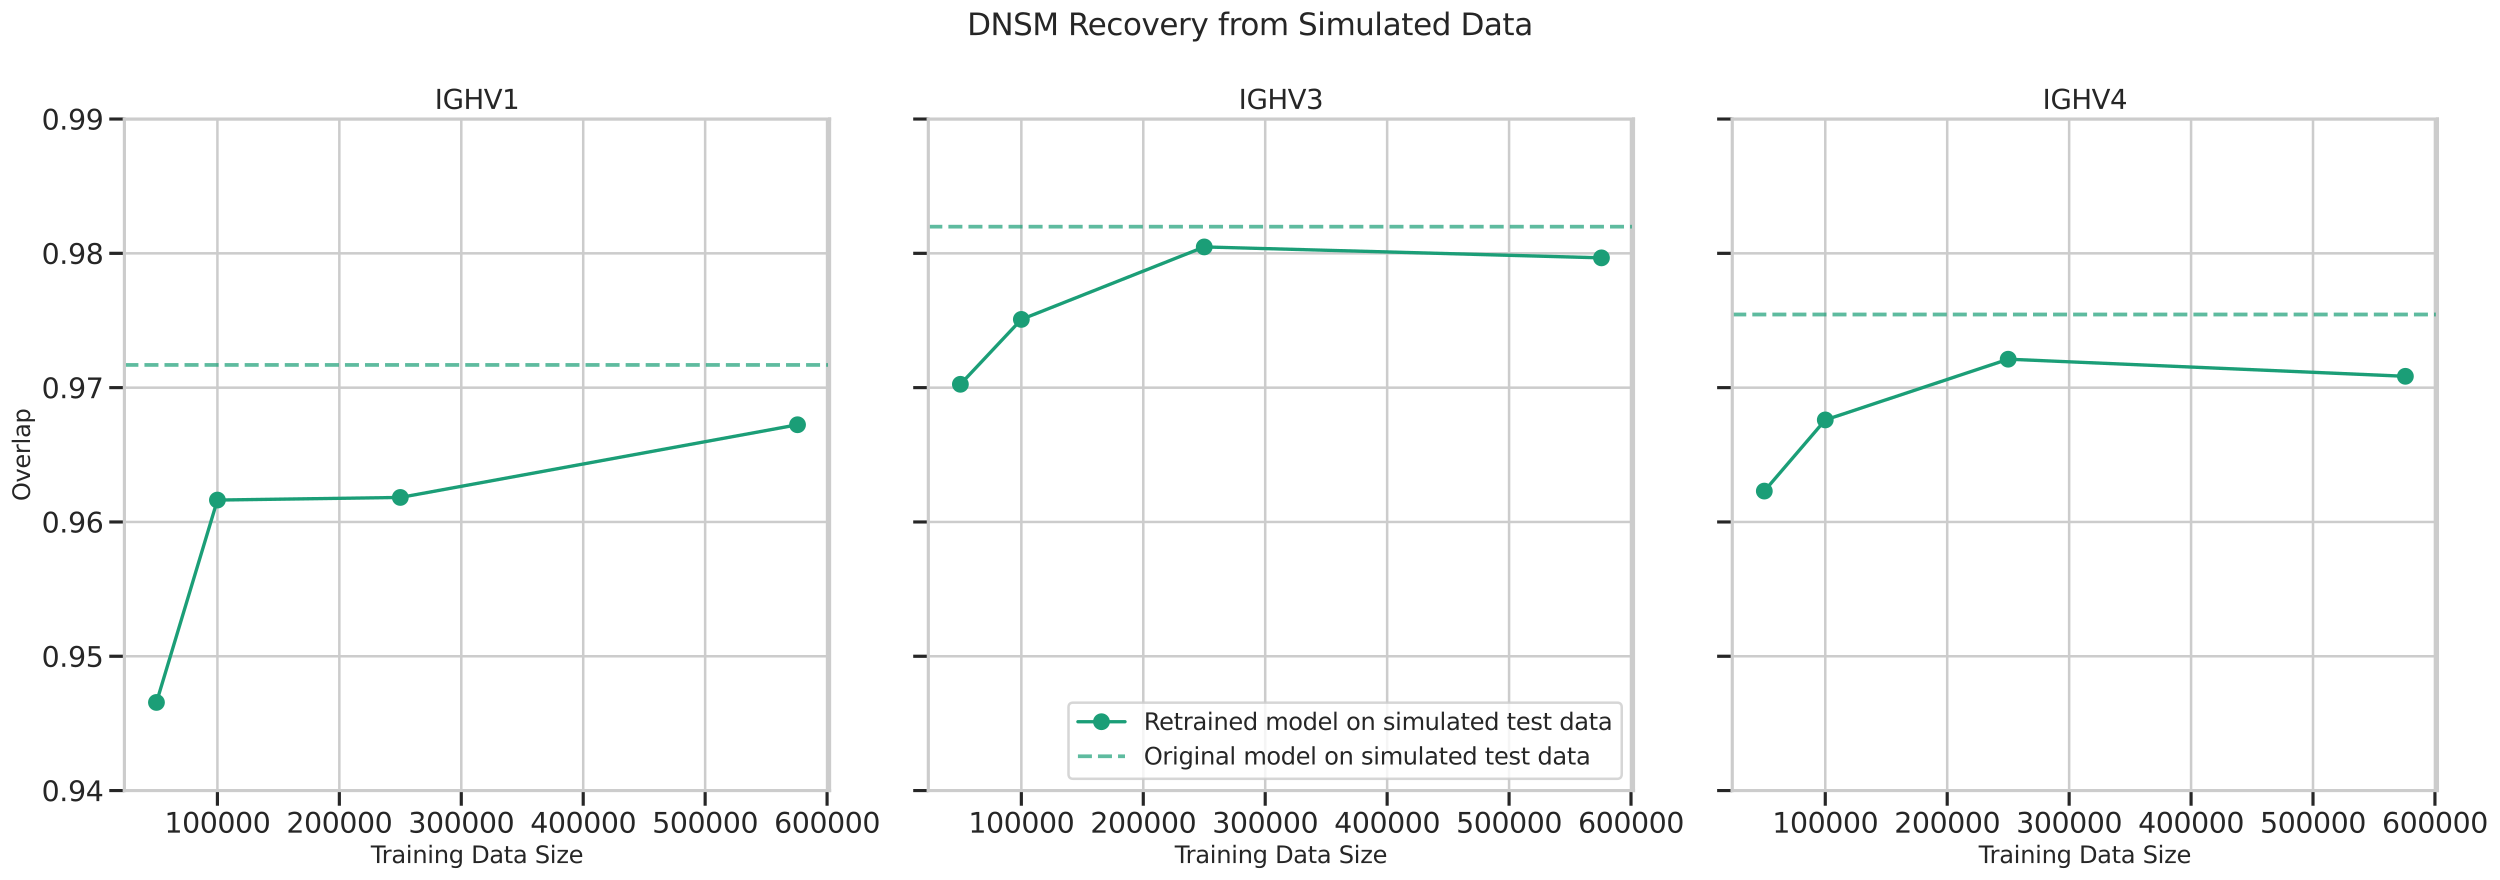 <?xml version="1.0" encoding="utf-8" standalone="no"?>
<!DOCTYPE svg PUBLIC "-//W3C//DTD SVG 1.1//EN"
  "http://www.w3.org/Graphics/SVG/1.1/DTD/svg11.dtd">
<svg xmlns:xlink="http://www.w3.org/1999/xlink" width="1486.944pt" height="523.438pt" viewBox="0 0 1486.944 523.438" xmlns="http://www.w3.org/2000/svg" version="1.1">
 <defs>
  <style type="text/css">*{stroke-linejoin: round; stroke-linecap: butt}</style>
 </defs>
 <g id="figure_1">
  <g id="patch_1">
   <path d="M -0 523.438 
L 1486.944 523.438 
L 1486.944 0 
L -0 0 
z
" style="fill: #ffffff"/>
  </g>
  <g id="axes_1">
   <g id="patch_2">
    <path d="M 73.988 470.22 
L 493.414 470.22 
L 493.414 70.8 
L 73.988 70.8 
z
" style="fill: #ffffff"/>
   </g>
   <g id="matplotlib.axis_1">
    <g id="xtick_1">
     <g id="line2d_1">
      <path d="M 129.314 470.22 
L 129.314 70.8 
" clip-path="url(#p7b1e4f58eb)" style="fill: none; stroke: #cccccc; stroke-width: 1.5; stroke-linecap: round"/>
     </g>
     <g id="line2d_2">
      <defs>
       <path id="m7361bc6a01" d="M 0 0 
L 0 9 
" style="stroke: #262626; stroke-width: 1.875"/>
      </defs>
      <g>
       <use xlink:href="#m7361bc6a01" x="129.314" y="470.22" style="fill: #262626; stroke: #262626; stroke-width: 1.875"/>
      </g>
     </g>
     <g id="text_1">
      <!-- 100000 -->
      <g style="fill: #262626" transform="translate(97.82 495.257) scale(0.165 -0.165)">
       <defs>
        <path id="DejaVuSans-31" d="M 794 531 
L 1825 531 
L 1825 4091 
L 703 3866 
L 703 4441 
L 1819 4666 
L 2450 4666 
L 2450 531 
L 3481 531 
L 3481 0 
L 794 0 
L 794 531 
z
" transform="scale(0.016)"/>
        <path id="DejaVuSans-30" d="M 2034 4250 
Q 1547 4250 1301 3770 
Q 1056 3291 1056 2328 
Q 1056 1369 1301 889 
Q 1547 409 2034 409 
Q 2525 409 2770 889 
Q 3016 1369 3016 2328 
Q 3016 3291 2770 3770 
Q 2525 4250 2034 4250 
z
M 2034 4750 
Q 2819 4750 3233 4129 
Q 3647 3509 3647 2328 
Q 3647 1150 3233 529 
Q 2819 -91 2034 -91 
Q 1250 -91 836 529 
Q 422 1150 422 2328 
Q 422 3509 836 4129 
Q 1250 4750 2034 4750 
z
" transform="scale(0.016)"/>
       </defs>
       <use xlink:href="#DejaVuSans-31"/>
       <use xlink:href="#DejaVuSans-30" x="63.623"/>
       <use xlink:href="#DejaVuSans-30" x="127.246"/>
       <use xlink:href="#DejaVuSans-30" x="190.869"/>
       <use xlink:href="#DejaVuSans-30" x="254.492"/>
       <use xlink:href="#DejaVuSans-30" x="318.115"/>
      </g>
     </g>
    </g>
    <g id="xtick_2">
     <g id="line2d_3">
      <path d="M 201.837 470.22 
L 201.837 70.8 
" clip-path="url(#p7b1e4f58eb)" style="fill: none; stroke: #cccccc; stroke-width: 1.5; stroke-linecap: round"/>
     </g>
     <g id="line2d_4">
      <g>
       <use xlink:href="#m7361bc6a01" x="201.837" y="470.22" style="fill: #262626; stroke: #262626; stroke-width: 1.875"/>
      </g>
     </g>
     <g id="text_2">
      <!-- 200000 -->
      <g style="fill: #262626" transform="translate(170.343 495.257) scale(0.165 -0.165)">
       <defs>
        <path id="DejaVuSans-32" d="M 1228 531 
L 3431 531 
L 3431 0 
L 469 0 
L 469 531 
Q 828 903 1448 1529 
Q 2069 2156 2228 2338 
Q 2531 2678 2651 2914 
Q 2772 3150 2772 3378 
Q 2772 3750 2511 3984 
Q 2250 4219 1831 4219 
Q 1534 4219 1204 4116 
Q 875 4013 500 3803 
L 500 4441 
Q 881 4594 1212 4672 
Q 1544 4750 1819 4750 
Q 2544 4750 2975 4387 
Q 3406 4025 3406 3419 
Q 3406 3131 3298 2873 
Q 3191 2616 2906 2266 
Q 2828 2175 2409 1742 
Q 1991 1309 1228 531 
z
" transform="scale(0.016)"/>
       </defs>
       <use xlink:href="#DejaVuSans-32"/>
       <use xlink:href="#DejaVuSans-30" x="63.623"/>
       <use xlink:href="#DejaVuSans-30" x="127.246"/>
       <use xlink:href="#DejaVuSans-30" x="190.869"/>
       <use xlink:href="#DejaVuSans-30" x="254.492"/>
       <use xlink:href="#DejaVuSans-30" x="318.115"/>
      </g>
     </g>
    </g>
    <g id="xtick_3">
     <g id="line2d_5">
      <path d="M 274.36 470.22 
L 274.36 70.8 
" clip-path="url(#p7b1e4f58eb)" style="fill: none; stroke: #cccccc; stroke-width: 1.5; stroke-linecap: round"/>
     </g>
     <g id="line2d_6">
      <g>
       <use xlink:href="#m7361bc6a01" x="274.36" y="470.22" style="fill: #262626; stroke: #262626; stroke-width: 1.875"/>
      </g>
     </g>
     <g id="text_3">
      <!-- 300000 -->
      <g style="fill: #262626" transform="translate(242.866 495.257) scale(0.165 -0.165)">
       <defs>
        <path id="DejaVuSans-33" d="M 2597 2516 
Q 3050 2419 3304 2112 
Q 3559 1806 3559 1356 
Q 3559 666 3084 287 
Q 2609 -91 1734 -91 
Q 1441 -91 1130 -33 
Q 819 25 488 141 
L 488 750 
Q 750 597 1062 519 
Q 1375 441 1716 441 
Q 2309 441 2620 675 
Q 2931 909 2931 1356 
Q 2931 1769 2642 2001 
Q 2353 2234 1838 2234 
L 1294 2234 
L 1294 2753 
L 1863 2753 
Q 2328 2753 2575 2939 
Q 2822 3125 2822 3475 
Q 2822 3834 2567 4026 
Q 2313 4219 1838 4219 
Q 1578 4219 1281 4162 
Q 984 4106 628 3988 
L 628 4550 
Q 988 4650 1302 4700 
Q 1616 4750 1894 4750 
Q 2613 4750 3031 4423 
Q 3450 4097 3450 3541 
Q 3450 3153 3228 2886 
Q 3006 2619 2597 2516 
z
" transform="scale(0.016)"/>
       </defs>
       <use xlink:href="#DejaVuSans-33"/>
       <use xlink:href="#DejaVuSans-30" x="63.623"/>
       <use xlink:href="#DejaVuSans-30" x="127.246"/>
       <use xlink:href="#DejaVuSans-30" x="190.869"/>
       <use xlink:href="#DejaVuSans-30" x="254.492"/>
       <use xlink:href="#DejaVuSans-30" x="318.115"/>
      </g>
     </g>
    </g>
    <g id="xtick_4">
     <g id="line2d_7">
      <path d="M 346.883 470.22 
L 346.883 70.8 
" clip-path="url(#p7b1e4f58eb)" style="fill: none; stroke: #cccccc; stroke-width: 1.5; stroke-linecap: round"/>
     </g>
     <g id="line2d_8">
      <g>
       <use xlink:href="#m7361bc6a01" x="346.883" y="470.22" style="fill: #262626; stroke: #262626; stroke-width: 1.875"/>
      </g>
     </g>
     <g id="text_4">
      <!-- 400000 -->
      <g style="fill: #262626" transform="translate(315.389 495.257) scale(0.165 -0.165)">
       <defs>
        <path id="DejaVuSans-34" d="M 2419 4116 
L 825 1625 
L 2419 1625 
L 2419 4116 
z
M 2253 4666 
L 3047 4666 
L 3047 1625 
L 3713 1625 
L 3713 1100 
L 3047 1100 
L 3047 0 
L 2419 0 
L 2419 1100 
L 313 1100 
L 313 1709 
L 2253 4666 
z
" transform="scale(0.016)"/>
       </defs>
       <use xlink:href="#DejaVuSans-34"/>
       <use xlink:href="#DejaVuSans-30" x="63.623"/>
       <use xlink:href="#DejaVuSans-30" x="127.246"/>
       <use xlink:href="#DejaVuSans-30" x="190.869"/>
       <use xlink:href="#DejaVuSans-30" x="254.492"/>
       <use xlink:href="#DejaVuSans-30" x="318.115"/>
      </g>
     </g>
    </g>
    <g id="xtick_5">
     <g id="line2d_9">
      <path d="M 419.406 470.22 
L 419.406 70.8 
" clip-path="url(#p7b1e4f58eb)" style="fill: none; stroke: #cccccc; stroke-width: 1.5; stroke-linecap: round"/>
     </g>
     <g id="line2d_10">
      <g>
       <use xlink:href="#m7361bc6a01" x="419.406" y="470.22" style="fill: #262626; stroke: #262626; stroke-width: 1.875"/>
      </g>
     </g>
     <g id="text_5">
      <!-- 500000 -->
      <g style="fill: #262626" transform="translate(387.912 495.257) scale(0.165 -0.165)">
       <defs>
        <path id="DejaVuSans-35" d="M 691 4666 
L 3169 4666 
L 3169 4134 
L 1269 4134 
L 1269 2991 
Q 1406 3038 1543 3061 
Q 1681 3084 1819 3084 
Q 2600 3084 3056 2656 
Q 3513 2228 3513 1497 
Q 3513 744 3044 326 
Q 2575 -91 1722 -91 
Q 1428 -91 1123 -41 
Q 819 9 494 109 
L 494 744 
Q 775 591 1075 516 
Q 1375 441 1709 441 
Q 2250 441 2565 725 
Q 2881 1009 2881 1497 
Q 2881 1984 2565 2268 
Q 2250 2553 1709 2553 
Q 1456 2553 1204 2497 
Q 953 2441 691 2322 
L 691 4666 
z
" transform="scale(0.016)"/>
       </defs>
       <use xlink:href="#DejaVuSans-35"/>
       <use xlink:href="#DejaVuSans-30" x="63.623"/>
       <use xlink:href="#DejaVuSans-30" x="127.246"/>
       <use xlink:href="#DejaVuSans-30" x="190.869"/>
       <use xlink:href="#DejaVuSans-30" x="254.492"/>
       <use xlink:href="#DejaVuSans-30" x="318.115"/>
      </g>
     </g>
    </g>
    <g id="xtick_6">
     <g id="line2d_11">
      <path d="M 491.929 470.22 
L 491.929 70.8 
" clip-path="url(#p7b1e4f58eb)" style="fill: none; stroke: #cccccc; stroke-width: 1.5; stroke-linecap: round"/>
     </g>
     <g id="line2d_12">
      <g>
       <use xlink:href="#m7361bc6a01" x="491.929" y="470.22" style="fill: #262626; stroke: #262626; stroke-width: 1.875"/>
      </g>
     </g>
     <g id="text_6">
      <!-- 600000 -->
      <g style="fill: #262626" transform="translate(460.435 495.257) scale(0.165 -0.165)">
       <defs>
        <path id="DejaVuSans-36" d="M 2113 2584 
Q 1688 2584 1439 2293 
Q 1191 2003 1191 1497 
Q 1191 994 1439 701 
Q 1688 409 2113 409 
Q 2538 409 2786 701 
Q 3034 994 3034 1497 
Q 3034 2003 2786 2293 
Q 2538 2584 2113 2584 
z
M 3366 4563 
L 3366 3988 
Q 3128 4100 2886 4159 
Q 2644 4219 2406 4219 
Q 1781 4219 1451 3797 
Q 1122 3375 1075 2522 
Q 1259 2794 1537 2939 
Q 1816 3084 2150 3084 
Q 2853 3084 3261 2657 
Q 3669 2231 3669 1497 
Q 3669 778 3244 343 
Q 2819 -91 2113 -91 
Q 1303 -91 875 529 
Q 447 1150 447 2328 
Q 447 3434 972 4092 
Q 1497 4750 2381 4750 
Q 2619 4750 2861 4703 
Q 3103 4656 3366 4563 
z
" transform="scale(0.016)"/>
       </defs>
       <use xlink:href="#DejaVuSans-36"/>
       <use xlink:href="#DejaVuSans-30" x="63.623"/>
       <use xlink:href="#DejaVuSans-30" x="127.246"/>
       <use xlink:href="#DejaVuSans-30" x="190.869"/>
       <use xlink:href="#DejaVuSans-30" x="254.492"/>
       <use xlink:href="#DejaVuSans-30" x="318.115"/>
      </g>
     </g>
    </g>
    <g id="text_7">
     <!-- Training Data Size -->
     <g style="fill: #262626" transform="translate(220.552 513.327) scale(0.14 -0.14)">
      <defs>
       <path id="DejaVuSans-54" d="M -19 4666 
L 3928 4666 
L 3928 4134 
L 2272 4134 
L 2272 0 
L 1638 0 
L 1638 4134 
L -19 4134 
L -19 4666 
z
" transform="scale(0.016)"/>
       <path id="DejaVuSans-72" d="M 2631 2963 
Q 2534 3019 2420 3045 
Q 2306 3072 2169 3072 
Q 1681 3072 1420 2755 
Q 1159 2438 1159 1844 
L 1159 0 
L 581 0 
L 581 3500 
L 1159 3500 
L 1159 2956 
Q 1341 3275 1631 3429 
Q 1922 3584 2338 3584 
Q 2397 3584 2469 3576 
Q 2541 3569 2628 3553 
L 2631 2963 
z
" transform="scale(0.016)"/>
       <path id="DejaVuSans-61" d="M 2194 1759 
Q 1497 1759 1228 1600 
Q 959 1441 959 1056 
Q 959 750 1161 570 
Q 1363 391 1709 391 
Q 2188 391 2477 730 
Q 2766 1069 2766 1631 
L 2766 1759 
L 2194 1759 
z
M 3341 1997 
L 3341 0 
L 2766 0 
L 2766 531 
Q 2569 213 2275 61 
Q 1981 -91 1556 -91 
Q 1019 -91 701 211 
Q 384 513 384 1019 
Q 384 1609 779 1909 
Q 1175 2209 1959 2209 
L 2766 2209 
L 2766 2266 
Q 2766 2663 2505 2880 
Q 2244 3097 1772 3097 
Q 1472 3097 1187 3025 
Q 903 2953 641 2809 
L 641 3341 
Q 956 3463 1253 3523 
Q 1550 3584 1831 3584 
Q 2591 3584 2966 3190 
Q 3341 2797 3341 1997 
z
" transform="scale(0.016)"/>
       <path id="DejaVuSans-69" d="M 603 3500 
L 1178 3500 
L 1178 0 
L 603 0 
L 603 3500 
z
M 603 4863 
L 1178 4863 
L 1178 4134 
L 603 4134 
L 603 4863 
z
" transform="scale(0.016)"/>
       <path id="DejaVuSans-6e" d="M 3513 2113 
L 3513 0 
L 2938 0 
L 2938 2094 
Q 2938 2591 2744 2837 
Q 2550 3084 2163 3084 
Q 1697 3084 1428 2787 
Q 1159 2491 1159 1978 
L 1159 0 
L 581 0 
L 581 3500 
L 1159 3500 
L 1159 2956 
Q 1366 3272 1645 3428 
Q 1925 3584 2291 3584 
Q 2894 3584 3203 3211 
Q 3513 2838 3513 2113 
z
" transform="scale(0.016)"/>
       <path id="DejaVuSans-67" d="M 2906 1791 
Q 2906 2416 2648 2759 
Q 2391 3103 1925 3103 
Q 1463 3103 1205 2759 
Q 947 2416 947 1791 
Q 947 1169 1205 825 
Q 1463 481 1925 481 
Q 2391 481 2648 825 
Q 2906 1169 2906 1791 
z
M 3481 434 
Q 3481 -459 3084 -895 
Q 2688 -1331 1869 -1331 
Q 1566 -1331 1297 -1286 
Q 1028 -1241 775 -1147 
L 775 -588 
Q 1028 -725 1275 -790 
Q 1522 -856 1778 -856 
Q 2344 -856 2625 -561 
Q 2906 -266 2906 331 
L 2906 616 
Q 2728 306 2450 153 
Q 2172 0 1784 0 
Q 1141 0 747 490 
Q 353 981 353 1791 
Q 353 2603 747 3093 
Q 1141 3584 1784 3584 
Q 2172 3584 2450 3431 
Q 2728 3278 2906 2969 
L 2906 3500 
L 3481 3500 
L 3481 434 
z
" transform="scale(0.016)"/>
       <path id="DejaVuSans-20" transform="scale(0.016)"/>
       <path id="DejaVuSans-44" d="M 1259 4147 
L 1259 519 
L 2022 519 
Q 2988 519 3436 956 
Q 3884 1394 3884 2338 
Q 3884 3275 3436 3711 
Q 2988 4147 2022 4147 
L 1259 4147 
z
M 628 4666 
L 1925 4666 
Q 3281 4666 3915 4102 
Q 4550 3538 4550 2338 
Q 4550 1131 3912 565 
Q 3275 0 1925 0 
L 628 0 
L 628 4666 
z
" transform="scale(0.016)"/>
       <path id="DejaVuSans-74" d="M 1172 4494 
L 1172 3500 
L 2356 3500 
L 2356 3053 
L 1172 3053 
L 1172 1153 
Q 1172 725 1289 603 
Q 1406 481 1766 481 
L 2356 481 
L 2356 0 
L 1766 0 
Q 1100 0 847 248 
Q 594 497 594 1153 
L 594 3053 
L 172 3053 
L 172 3500 
L 594 3500 
L 594 4494 
L 1172 4494 
z
" transform="scale(0.016)"/>
       <path id="DejaVuSans-53" d="M 3425 4513 
L 3425 3897 
Q 3066 4069 2747 4153 
Q 2428 4238 2131 4238 
Q 1616 4238 1336 4038 
Q 1056 3838 1056 3469 
Q 1056 3159 1242 3001 
Q 1428 2844 1947 2747 
L 2328 2669 
Q 3034 2534 3370 2195 
Q 3706 1856 3706 1288 
Q 3706 609 3251 259 
Q 2797 -91 1919 -91 
Q 1588 -91 1214 -16 
Q 841 59 441 206 
L 441 856 
Q 825 641 1194 531 
Q 1563 422 1919 422 
Q 2459 422 2753 634 
Q 3047 847 3047 1241 
Q 3047 1584 2836 1778 
Q 2625 1972 2144 2069 
L 1759 2144 
Q 1053 2284 737 2584 
Q 422 2884 422 3419 
Q 422 4038 858 4394 
Q 1294 4750 2059 4750 
Q 2388 4750 2728 4690 
Q 3069 4631 3425 4513 
z
" transform="scale(0.016)"/>
       <path id="DejaVuSans-7a" d="M 353 3500 
L 3084 3500 
L 3084 2975 
L 922 459 
L 3084 459 
L 3084 0 
L 275 0 
L 275 525 
L 2438 3041 
L 353 3041 
L 353 3500 
z
" transform="scale(0.016)"/>
       <path id="DejaVuSans-65" d="M 3597 1894 
L 3597 1613 
L 953 1613 
Q 991 1019 1311 708 
Q 1631 397 2203 397 
Q 2534 397 2845 478 
Q 3156 559 3463 722 
L 3463 178 
Q 3153 47 2828 -22 
Q 2503 -91 2169 -91 
Q 1331 -91 842 396 
Q 353 884 353 1716 
Q 353 2575 817 3079 
Q 1281 3584 2069 3584 
Q 2775 3584 3186 3129 
Q 3597 2675 3597 1894 
z
M 3022 2063 
Q 3016 2534 2758 2815 
Q 2500 3097 2075 3097 
Q 1594 3097 1305 2825 
Q 1016 2553 972 2059 
L 3022 2063 
z
" transform="scale(0.016)"/>
      </defs>
      <use xlink:href="#DejaVuSans-54"/>
      <use xlink:href="#DejaVuSans-72" x="46.334"/>
      <use xlink:href="#DejaVuSans-61" x="87.447"/>
      <use xlink:href="#DejaVuSans-69" x="148.727"/>
      <use xlink:href="#DejaVuSans-6e" x="176.51"/>
      <use xlink:href="#DejaVuSans-69" x="239.889"/>
      <use xlink:href="#DejaVuSans-6e" x="267.672"/>
      <use xlink:href="#DejaVuSans-67" x="331.051"/>
      <use xlink:href="#DejaVuSans-20" x="394.527"/>
      <use xlink:href="#DejaVuSans-44" x="426.314"/>
      <use xlink:href="#DejaVuSans-61" x="503.316"/>
      <use xlink:href="#DejaVuSans-74" x="564.596"/>
      <use xlink:href="#DejaVuSans-61" x="603.805"/>
      <use xlink:href="#DejaVuSans-20" x="665.084"/>
      <use xlink:href="#DejaVuSans-53" x="696.871"/>
      <use xlink:href="#DejaVuSans-69" x="760.348"/>
      <use xlink:href="#DejaVuSans-7a" x="788.131"/>
      <use xlink:href="#DejaVuSans-65" x="840.621"/>
     </g>
    </g>
   </g>
   <g id="matplotlib.axis_2">
    <g id="ytick_1">
     <g id="line2d_13">
      <path d="M 73.988 470.22 
L 493.414 470.22 
" clip-path="url(#p7b1e4f58eb)" style="fill: none; stroke: #cccccc; stroke-width: 1.5; stroke-linecap: round"/>
     </g>
     <g id="line2d_14">
      <defs>
       <path id="m1656b06f77" d="M 0 0 
L -9 0 
" style="stroke: #262626; stroke-width: 1.875"/>
      </defs>
      <g>
       <use xlink:href="#m1656b06f77" x="73.988" y="470.22" style="fill: #262626; stroke: #262626; stroke-width: 1.875"/>
      </g>
     </g>
     <g id="text_8">
      <!-- 0.94 -->
      <g style="fill: #262626" transform="translate(24.749 476.489) scale(0.165 -0.165)">
       <defs>
        <path id="DejaVuSans-2e" d="M 684 794 
L 1344 794 
L 1344 0 
L 684 0 
L 684 794 
z
" transform="scale(0.016)"/>
        <path id="DejaVuSans-39" d="M 703 97 
L 703 672 
Q 941 559 1184 500 
Q 1428 441 1663 441 
Q 2288 441 2617 861 
Q 2947 1281 2994 2138 
Q 2813 1869 2534 1725 
Q 2256 1581 1919 1581 
Q 1219 1581 811 2004 
Q 403 2428 403 3163 
Q 403 3881 828 4315 
Q 1253 4750 1959 4750 
Q 2769 4750 3195 4129 
Q 3622 3509 3622 2328 
Q 3622 1225 3098 567 
Q 2575 -91 1691 -91 
Q 1453 -91 1209 -44 
Q 966 3 703 97 
z
M 1959 2075 
Q 2384 2075 2632 2365 
Q 2881 2656 2881 3163 
Q 2881 3666 2632 3958 
Q 2384 4250 1959 4250 
Q 1534 4250 1286 3958 
Q 1038 3666 1038 3163 
Q 1038 2656 1286 2365 
Q 1534 2075 1959 2075 
z
" transform="scale(0.016)"/>
       </defs>
       <use xlink:href="#DejaVuSans-30"/>
       <use xlink:href="#DejaVuSans-2e" x="63.623"/>
       <use xlink:href="#DejaVuSans-39" x="95.41"/>
       <use xlink:href="#DejaVuSans-34" x="159.033"/>
      </g>
     </g>
    </g>
    <g id="ytick_2">
     <g id="line2d_15">
      <path d="M 73.988 390.336 
L 493.414 390.336 
" clip-path="url(#p7b1e4f58eb)" style="fill: none; stroke: #cccccc; stroke-width: 1.5; stroke-linecap: round"/>
     </g>
     <g id="line2d_16">
      <g>
       <use xlink:href="#m1656b06f77" x="73.988" y="390.336" style="fill: #262626; stroke: #262626; stroke-width: 1.875"/>
      </g>
     </g>
     <g id="text_9">
      <!-- 0.95 -->
      <g style="fill: #262626" transform="translate(24.749 396.605) scale(0.165 -0.165)">
       <use xlink:href="#DejaVuSans-30"/>
       <use xlink:href="#DejaVuSans-2e" x="63.623"/>
       <use xlink:href="#DejaVuSans-39" x="95.41"/>
       <use xlink:href="#DejaVuSans-35" x="159.033"/>
      </g>
     </g>
    </g>
    <g id="ytick_3">
     <g id="line2d_17">
      <path d="M 73.988 310.452 
L 493.414 310.452 
" clip-path="url(#p7b1e4f58eb)" style="fill: none; stroke: #cccccc; stroke-width: 1.5; stroke-linecap: round"/>
     </g>
     <g id="line2d_18">
      <g>
       <use xlink:href="#m1656b06f77" x="73.988" y="310.452" style="fill: #262626; stroke: #262626; stroke-width: 1.875"/>
      </g>
     </g>
     <g id="text_10">
      <!-- 0.96 -->
      <g style="fill: #262626" transform="translate(24.749 316.721) scale(0.165 -0.165)">
       <use xlink:href="#DejaVuSans-30"/>
       <use xlink:href="#DejaVuSans-2e" x="63.623"/>
       <use xlink:href="#DejaVuSans-39" x="95.41"/>
       <use xlink:href="#DejaVuSans-36" x="159.033"/>
      </g>
     </g>
    </g>
    <g id="ytick_4">
     <g id="line2d_19">
      <path d="M 73.988 230.568 
L 493.414 230.568 
" clip-path="url(#p7b1e4f58eb)" style="fill: none; stroke: #cccccc; stroke-width: 1.5; stroke-linecap: round"/>
     </g>
     <g id="line2d_20">
      <g>
       <use xlink:href="#m1656b06f77" x="73.988" y="230.568" style="fill: #262626; stroke: #262626; stroke-width: 1.875"/>
      </g>
     </g>
     <g id="text_11">
      <!-- 0.97 -->
      <g style="fill: #262626" transform="translate(24.749 236.837) scale(0.165 -0.165)">
       <defs>
        <path id="DejaVuSans-37" d="M 525 4666 
L 3525 4666 
L 3525 4397 
L 1831 0 
L 1172 0 
L 2766 4134 
L 525 4134 
L 525 4666 
z
" transform="scale(0.016)"/>
       </defs>
       <use xlink:href="#DejaVuSans-30"/>
       <use xlink:href="#DejaVuSans-2e" x="63.623"/>
       <use xlink:href="#DejaVuSans-39" x="95.41"/>
       <use xlink:href="#DejaVuSans-37" x="159.033"/>
      </g>
     </g>
    </g>
    <g id="ytick_5">
     <g id="line2d_21">
      <path d="M 73.988 150.684 
L 493.414 150.684 
" clip-path="url(#p7b1e4f58eb)" style="fill: none; stroke: #cccccc; stroke-width: 1.5; stroke-linecap: round"/>
     </g>
     <g id="line2d_22">
      <g>
       <use xlink:href="#m1656b06f77" x="73.988" y="150.684" style="fill: #262626; stroke: #262626; stroke-width: 1.875"/>
      </g>
     </g>
     <g id="text_12">
      <!-- 0.98 -->
      <g style="fill: #262626" transform="translate(24.749 156.953) scale(0.165 -0.165)">
       <defs>
        <path id="DejaVuSans-38" d="M 2034 2216 
Q 1584 2216 1326 1975 
Q 1069 1734 1069 1313 
Q 1069 891 1326 650 
Q 1584 409 2034 409 
Q 2484 409 2743 651 
Q 3003 894 3003 1313 
Q 3003 1734 2745 1975 
Q 2488 2216 2034 2216 
z
M 1403 2484 
Q 997 2584 770 2862 
Q 544 3141 544 3541 
Q 544 4100 942 4425 
Q 1341 4750 2034 4750 
Q 2731 4750 3128 4425 
Q 3525 4100 3525 3541 
Q 3525 3141 3298 2862 
Q 3072 2584 2669 2484 
Q 3125 2378 3379 2068 
Q 3634 1759 3634 1313 
Q 3634 634 3220 271 
Q 2806 -91 2034 -91 
Q 1263 -91 848 271 
Q 434 634 434 1313 
Q 434 1759 690 2068 
Q 947 2378 1403 2484 
z
M 1172 3481 
Q 1172 3119 1398 2916 
Q 1625 2713 2034 2713 
Q 2441 2713 2670 2916 
Q 2900 3119 2900 3481 
Q 2900 3844 2670 4047 
Q 2441 4250 2034 4250 
Q 1625 4250 1398 4047 
Q 1172 3844 1172 3481 
z
" transform="scale(0.016)"/>
       </defs>
       <use xlink:href="#DejaVuSans-30"/>
       <use xlink:href="#DejaVuSans-2e" x="63.623"/>
       <use xlink:href="#DejaVuSans-39" x="95.41"/>
       <use xlink:href="#DejaVuSans-38" x="159.033"/>
      </g>
     </g>
    </g>
    <g id="ytick_6">
     <g id="line2d_23">
      <path d="M 73.988 70.8 
L 493.414 70.8 
" clip-path="url(#p7b1e4f58eb)" style="fill: none; stroke: #cccccc; stroke-width: 1.5; stroke-linecap: round"/>
     </g>
     <g id="line2d_24">
      <g>
       <use xlink:href="#m1656b06f77" x="73.988" y="70.8" style="fill: #262626; stroke: #262626; stroke-width: 1.875"/>
      </g>
     </g>
     <g id="text_13">
      <!-- 0.99 -->
      <g style="fill: #262626" transform="translate(24.749 77.069) scale(0.165 -0.165)">
       <use xlink:href="#DejaVuSans-30"/>
       <use xlink:href="#DejaVuSans-2e" x="63.623"/>
       <use xlink:href="#DejaVuSans-39" x="95.41"/>
       <use xlink:href="#DejaVuSans-39" x="159.033"/>
      </g>
     </g>
    </g>
    <g id="text_14">
     <!-- Overlap -->
     <g style="fill: #262626" transform="translate(17.838 298.027) rotate(-90) scale(0.14 -0.14)">
      <defs>
       <path id="DejaVuSans-4f" d="M 2522 4238 
Q 1834 4238 1429 3725 
Q 1025 3213 1025 2328 
Q 1025 1447 1429 934 
Q 1834 422 2522 422 
Q 3209 422 3611 934 
Q 4013 1447 4013 2328 
Q 4013 3213 3611 3725 
Q 3209 4238 2522 4238 
z
M 2522 4750 
Q 3503 4750 4090 4092 
Q 4678 3434 4678 2328 
Q 4678 1225 4090 567 
Q 3503 -91 2522 -91 
Q 1538 -91 948 565 
Q 359 1222 359 2328 
Q 359 3434 948 4092 
Q 1538 4750 2522 4750 
z
" transform="scale(0.016)"/>
       <path id="DejaVuSans-76" d="M 191 3500 
L 800 3500 
L 1894 563 
L 2988 3500 
L 3597 3500 
L 2284 0 
L 1503 0 
L 191 3500 
z
" transform="scale(0.016)"/>
       <path id="DejaVuSans-6c" d="M 603 4863 
L 1178 4863 
L 1178 0 
L 603 0 
L 603 4863 
z
" transform="scale(0.016)"/>
       <path id="DejaVuSans-70" d="M 1159 525 
L 1159 -1331 
L 581 -1331 
L 581 3500 
L 1159 3500 
L 1159 2969 
Q 1341 3281 1617 3432 
Q 1894 3584 2278 3584 
Q 2916 3584 3314 3078 
Q 3713 2572 3713 1747 
Q 3713 922 3314 415 
Q 2916 -91 2278 -91 
Q 1894 -91 1617 61 
Q 1341 213 1159 525 
z
M 3116 1747 
Q 3116 2381 2855 2742 
Q 2594 3103 2138 3103 
Q 1681 3103 1420 2742 
Q 1159 2381 1159 1747 
Q 1159 1113 1420 752 
Q 1681 391 2138 391 
Q 2594 391 2855 752 
Q 3116 1113 3116 1747 
z
" transform="scale(0.016)"/>
      </defs>
      <use xlink:href="#DejaVuSans-4f"/>
      <use xlink:href="#DejaVuSans-76" x="78.711"/>
      <use xlink:href="#DejaVuSans-65" x="137.891"/>
      <use xlink:href="#DejaVuSans-72" x="199.414"/>
      <use xlink:href="#DejaVuSans-6c" x="240.527"/>
      <use xlink:href="#DejaVuSans-61" x="268.311"/>
      <use xlink:href="#DejaVuSans-70" x="329.59"/>
     </g>
    </g>
   </g>
   <g id="line2d_25">
    <path d="M 93.053 417.791 
L 129.314 297.425 
L 238.099 295.869 
L 474.35 252.629 
" clip-path="url(#p7b1e4f58eb)" style="fill: none; stroke: #1b9e77; stroke-width: 2; stroke-linecap: round"/>
    <defs>
     <path id="m16147dd495" d="M 0 4.5 
C 1.193 4.5 2.338 4.026 3.182 3.182 
C 4.026 2.338 4.5 1.193 4.5 0 
C 4.5 -1.193 4.026 -2.338 3.182 -3.182 
C 2.338 -4.026 1.193 -4.5 0 -4.5 
C -1.193 -4.5 -2.338 -4.026 -3.182 -3.182 
C -4.026 -2.338 -4.5 -1.193 -4.5 0 
C -4.5 1.193 -4.026 2.338 -3.182 3.182 
C -2.338 4.026 -1.193 4.5 0 4.5 
z
" style="stroke: #1b9e77"/>
    </defs>
    <g clip-path="url(#p7b1e4f58eb)">
     <use xlink:href="#m16147dd495" x="93.053" y="417.791" style="fill: #1b9e77; stroke: #1b9e77"/>
     <use xlink:href="#m16147dd495" x="129.314" y="297.425" style="fill: #1b9e77; stroke: #1b9e77"/>
     <use xlink:href="#m16147dd495" x="238.099" y="295.869" style="fill: #1b9e77; stroke: #1b9e77"/>
     <use xlink:href="#m16147dd495" x="474.35" y="252.629" style="fill: #1b9e77; stroke: #1b9e77"/>
    </g>
   </g>
   <g id="line2d_26">
    <path d="M 73.988 217.049 
L 493.414 217.049 
" clip-path="url(#p7b1e4f58eb)" style="fill: none; stroke-dasharray: 8.325,3.6; stroke-dashoffset: 0; stroke: #1b9e77; stroke-opacity: 0.7; stroke-width: 2.25"/>
   </g>
   <g id="patch_3">
    <path d="M 73.988 470.22 
L 73.988 70.8 
" style="fill: none; stroke: #cccccc; stroke-width: 1.875; stroke-linejoin: miter; stroke-linecap: square"/>
   </g>
   <g id="patch_4">
    <path d="M 493.414 470.22 
L 493.414 70.8 
" style="fill: none; stroke: #cccccc; stroke-width: 1.875; stroke-linejoin: miter; stroke-linecap: square"/>
   </g>
   <g id="patch_5">
    <path d="M 73.988 470.22 
L 493.414 470.22 
" style="fill: none; stroke: #cccccc; stroke-width: 1.875; stroke-linejoin: miter; stroke-linecap: square"/>
   </g>
   <g id="patch_6">
    <path d="M 73.988 70.8 
L 493.414 70.8 
" style="fill: none; stroke: #cccccc; stroke-width: 1.875; stroke-linejoin: miter; stroke-linecap: square"/>
   </g>
   <g id="text_15">
    <!-- IGHV1 -->
    <g style="fill: #262626" transform="translate(258.564 64.8) scale(0.16 -0.16)">
     <defs>
      <path id="DejaVuSans-49" d="M 628 4666 
L 1259 4666 
L 1259 0 
L 628 0 
L 628 4666 
z
" transform="scale(0.016)"/>
      <path id="DejaVuSans-47" d="M 3809 666 
L 3809 1919 
L 2778 1919 
L 2778 2438 
L 4434 2438 
L 4434 434 
Q 4069 175 3628 42 
Q 3188 -91 2688 -91 
Q 1594 -91 976 548 
Q 359 1188 359 2328 
Q 359 3472 976 4111 
Q 1594 4750 2688 4750 
Q 3144 4750 3555 4637 
Q 3966 4525 4313 4306 
L 4313 3634 
Q 3963 3931 3569 4081 
Q 3175 4231 2741 4231 
Q 1884 4231 1454 3753 
Q 1025 3275 1025 2328 
Q 1025 1384 1454 906 
Q 1884 428 2741 428 
Q 3075 428 3337 486 
Q 3600 544 3809 666 
z
" transform="scale(0.016)"/>
      <path id="DejaVuSans-48" d="M 628 4666 
L 1259 4666 
L 1259 2753 
L 3553 2753 
L 3553 4666 
L 4184 4666 
L 4184 0 
L 3553 0 
L 3553 2222 
L 1259 2222 
L 1259 0 
L 628 0 
L 628 4666 
z
" transform="scale(0.016)"/>
      <path id="DejaVuSans-56" d="M 1831 0 
L 50 4666 
L 709 4666 
L 2188 738 
L 3669 4666 
L 4325 4666 
L 2547 0 
L 1831 0 
z
" transform="scale(0.016)"/>
     </defs>
     <use xlink:href="#DejaVuSans-49"/>
     <use xlink:href="#DejaVuSans-47" x="29.492"/>
     <use xlink:href="#DejaVuSans-48" x="106.982"/>
     <use xlink:href="#DejaVuSans-56" x="182.178"/>
     <use xlink:href="#DejaVuSans-31" x="250.586"/>
    </g>
   </g>
  </g>
  <g id="axes_2">
   <g id="patch_7">
    <path d="M 552.148 470.22 
L 971.574 470.22 
L 971.574 70.8 
L 552.148 70.8 
z
" style="fill: #ffffff"/>
   </g>
   <g id="matplotlib.axis_3">
    <g id="xtick_7">
     <g id="line2d_27">
      <path d="M 607.474 470.22 
L 607.474 70.8 
" clip-path="url(#p71eb4dd7ed)" style="fill: none; stroke: #cccccc; stroke-width: 1.5; stroke-linecap: round"/>
     </g>
     <g id="line2d_28">
      <g>
       <use xlink:href="#m7361bc6a01" x="607.474" y="470.22" style="fill: #262626; stroke: #262626; stroke-width: 1.875"/>
      </g>
     </g>
     <g id="text_16">
      <!-- 100000 -->
      <g style="fill: #262626" transform="translate(575.98 495.257) scale(0.165 -0.165)">
       <use xlink:href="#DejaVuSans-31"/>
       <use xlink:href="#DejaVuSans-30" x="63.623"/>
       <use xlink:href="#DejaVuSans-30" x="127.246"/>
       <use xlink:href="#DejaVuSans-30" x="190.869"/>
       <use xlink:href="#DejaVuSans-30" x="254.492"/>
       <use xlink:href="#DejaVuSans-30" x="318.115"/>
      </g>
     </g>
    </g>
    <g id="xtick_8">
     <g id="line2d_29">
      <path d="M 679.997 470.22 
L 679.997 70.8 
" clip-path="url(#p71eb4dd7ed)" style="fill: none; stroke: #cccccc; stroke-width: 1.5; stroke-linecap: round"/>
     </g>
     <g id="line2d_30">
      <g>
       <use xlink:href="#m7361bc6a01" x="679.997" y="470.22" style="fill: #262626; stroke: #262626; stroke-width: 1.875"/>
      </g>
     </g>
     <g id="text_17">
      <!-- 200000 -->
      <g style="fill: #262626" transform="translate(648.503 495.257) scale(0.165 -0.165)">
       <use xlink:href="#DejaVuSans-32"/>
       <use xlink:href="#DejaVuSans-30" x="63.623"/>
       <use xlink:href="#DejaVuSans-30" x="127.246"/>
       <use xlink:href="#DejaVuSans-30" x="190.869"/>
       <use xlink:href="#DejaVuSans-30" x="254.492"/>
       <use xlink:href="#DejaVuSans-30" x="318.115"/>
      </g>
     </g>
    </g>
    <g id="xtick_9">
     <g id="line2d_31">
      <path d="M 752.52 470.22 
L 752.52 70.8 
" clip-path="url(#p71eb4dd7ed)" style="fill: none; stroke: #cccccc; stroke-width: 1.5; stroke-linecap: round"/>
     </g>
     <g id="line2d_32">
      <g>
       <use xlink:href="#m7361bc6a01" x="752.52" y="470.22" style="fill: #262626; stroke: #262626; stroke-width: 1.875"/>
      </g>
     </g>
     <g id="text_18">
      <!-- 300000 -->
      <g style="fill: #262626" transform="translate(721.026 495.257) scale(0.165 -0.165)">
       <use xlink:href="#DejaVuSans-33"/>
       <use xlink:href="#DejaVuSans-30" x="63.623"/>
       <use xlink:href="#DejaVuSans-30" x="127.246"/>
       <use xlink:href="#DejaVuSans-30" x="190.869"/>
       <use xlink:href="#DejaVuSans-30" x="254.492"/>
       <use xlink:href="#DejaVuSans-30" x="318.115"/>
      </g>
     </g>
    </g>
    <g id="xtick_10">
     <g id="line2d_33">
      <path d="M 825.043 470.22 
L 825.043 70.8 
" clip-path="url(#p71eb4dd7ed)" style="fill: none; stroke: #cccccc; stroke-width: 1.5; stroke-linecap: round"/>
     </g>
     <g id="line2d_34">
      <g>
       <use xlink:href="#m7361bc6a01" x="825.043" y="470.22" style="fill: #262626; stroke: #262626; stroke-width: 1.875"/>
      </g>
     </g>
     <g id="text_19">
      <!-- 400000 -->
      <g style="fill: #262626" transform="translate(793.549 495.257) scale(0.165 -0.165)">
       <use xlink:href="#DejaVuSans-34"/>
       <use xlink:href="#DejaVuSans-30" x="63.623"/>
       <use xlink:href="#DejaVuSans-30" x="127.246"/>
       <use xlink:href="#DejaVuSans-30" x="190.869"/>
       <use xlink:href="#DejaVuSans-30" x="254.492"/>
       <use xlink:href="#DejaVuSans-30" x="318.115"/>
      </g>
     </g>
    </g>
    <g id="xtick_11">
     <g id="line2d_35">
      <path d="M 897.566 470.22 
L 897.566 70.8 
" clip-path="url(#p71eb4dd7ed)" style="fill: none; stroke: #cccccc; stroke-width: 1.5; stroke-linecap: round"/>
     </g>
     <g id="line2d_36">
      <g>
       <use xlink:href="#m7361bc6a01" x="897.566" y="470.22" style="fill: #262626; stroke: #262626; stroke-width: 1.875"/>
      </g>
     </g>
     <g id="text_20">
      <!-- 500000 -->
      <g style="fill: #262626" transform="translate(866.072 495.257) scale(0.165 -0.165)">
       <use xlink:href="#DejaVuSans-35"/>
       <use xlink:href="#DejaVuSans-30" x="63.623"/>
       <use xlink:href="#DejaVuSans-30" x="127.246"/>
       <use xlink:href="#DejaVuSans-30" x="190.869"/>
       <use xlink:href="#DejaVuSans-30" x="254.492"/>
       <use xlink:href="#DejaVuSans-30" x="318.115"/>
      </g>
     </g>
    </g>
    <g id="xtick_12">
     <g id="line2d_37">
      <path d="M 970.089 470.22 
L 970.089 70.8 
" clip-path="url(#p71eb4dd7ed)" style="fill: none; stroke: #cccccc; stroke-width: 1.5; stroke-linecap: round"/>
     </g>
     <g id="line2d_38">
      <g>
       <use xlink:href="#m7361bc6a01" x="970.089" y="470.22" style="fill: #262626; stroke: #262626; stroke-width: 1.875"/>
      </g>
     </g>
     <g id="text_21">
      <!-- 600000 -->
      <g style="fill: #262626" transform="translate(938.595 495.257) scale(0.165 -0.165)">
       <use xlink:href="#DejaVuSans-36"/>
       <use xlink:href="#DejaVuSans-30" x="63.623"/>
       <use xlink:href="#DejaVuSans-30" x="127.246"/>
       <use xlink:href="#DejaVuSans-30" x="190.869"/>
       <use xlink:href="#DejaVuSans-30" x="254.492"/>
       <use xlink:href="#DejaVuSans-30" x="318.115"/>
      </g>
     </g>
    </g>
    <g id="text_22">
     <!-- Training Data Size -->
     <g style="fill: #262626" transform="translate(698.712 513.327) scale(0.14 -0.14)">
      <use xlink:href="#DejaVuSans-54"/>
      <use xlink:href="#DejaVuSans-72" x="46.334"/>
      <use xlink:href="#DejaVuSans-61" x="87.447"/>
      <use xlink:href="#DejaVuSans-69" x="148.727"/>
      <use xlink:href="#DejaVuSans-6e" x="176.51"/>
      <use xlink:href="#DejaVuSans-69" x="239.889"/>
      <use xlink:href="#DejaVuSans-6e" x="267.672"/>
      <use xlink:href="#DejaVuSans-67" x="331.051"/>
      <use xlink:href="#DejaVuSans-20" x="394.527"/>
      <use xlink:href="#DejaVuSans-44" x="426.314"/>
      <use xlink:href="#DejaVuSans-61" x="503.316"/>
      <use xlink:href="#DejaVuSans-74" x="564.596"/>
      <use xlink:href="#DejaVuSans-61" x="603.805"/>
      <use xlink:href="#DejaVuSans-20" x="665.084"/>
      <use xlink:href="#DejaVuSans-53" x="696.871"/>
      <use xlink:href="#DejaVuSans-69" x="760.348"/>
      <use xlink:href="#DejaVuSans-7a" x="788.131"/>
      <use xlink:href="#DejaVuSans-65" x="840.621"/>
     </g>
    </g>
   </g>
   <g id="matplotlib.axis_4">
    <g id="ytick_7">
     <g id="line2d_39">
      <path d="M 552.148 470.22 
L 971.574 470.22 
" clip-path="url(#p71eb4dd7ed)" style="fill: none; stroke: #cccccc; stroke-width: 1.5; stroke-linecap: round"/>
     </g>
     <g id="line2d_40">
      <g>
       <use xlink:href="#m1656b06f77" x="552.148" y="470.22" style="fill: #262626; stroke: #262626; stroke-width: 1.875"/>
      </g>
     </g>
    </g>
    <g id="ytick_8">
     <g id="line2d_41">
      <path d="M 552.148 390.336 
L 971.574 390.336 
" clip-path="url(#p71eb4dd7ed)" style="fill: none; stroke: #cccccc; stroke-width: 1.5; stroke-linecap: round"/>
     </g>
     <g id="line2d_42">
      <g>
       <use xlink:href="#m1656b06f77" x="552.148" y="390.336" style="fill: #262626; stroke: #262626; stroke-width: 1.875"/>
      </g>
     </g>
    </g>
    <g id="ytick_9">
     <g id="line2d_43">
      <path d="M 552.148 310.452 
L 971.574 310.452 
" clip-path="url(#p71eb4dd7ed)" style="fill: none; stroke: #cccccc; stroke-width: 1.5; stroke-linecap: round"/>
     </g>
     <g id="line2d_44">
      <g>
       <use xlink:href="#m1656b06f77" x="552.148" y="310.452" style="fill: #262626; stroke: #262626; stroke-width: 1.875"/>
      </g>
     </g>
    </g>
    <g id="ytick_10">
     <g id="line2d_45">
      <path d="M 552.148 230.568 
L 971.574 230.568 
" clip-path="url(#p71eb4dd7ed)" style="fill: none; stroke: #cccccc; stroke-width: 1.5; stroke-linecap: round"/>
     </g>
     <g id="line2d_46">
      <g>
       <use xlink:href="#m1656b06f77" x="552.148" y="230.568" style="fill: #262626; stroke: #262626; stroke-width: 1.875"/>
      </g>
     </g>
    </g>
    <g id="ytick_11">
     <g id="line2d_47">
      <path d="M 552.148 150.684 
L 971.574 150.684 
" clip-path="url(#p71eb4dd7ed)" style="fill: none; stroke: #cccccc; stroke-width: 1.5; stroke-linecap: round"/>
     </g>
     <g id="line2d_48">
      <g>
       <use xlink:href="#m1656b06f77" x="552.148" y="150.684" style="fill: #262626; stroke: #262626; stroke-width: 1.875"/>
      </g>
     </g>
    </g>
    <g id="ytick_12">
     <g id="line2d_49">
      <path d="M 552.148 70.8 
L 971.574 70.8 
" clip-path="url(#p71eb4dd7ed)" style="fill: none; stroke: #cccccc; stroke-width: 1.5; stroke-linecap: round"/>
     </g>
     <g id="line2d_50">
      <g>
       <use xlink:href="#m1656b06f77" x="552.148" y="70.8" style="fill: #262626; stroke: #262626; stroke-width: 1.875"/>
      </g>
     </g>
    </g>
   </g>
   <g id="line2d_51">
    <path d="M 571.213 228.568 
L 607.474 189.974 
L 716.259 146.868 
L 952.51 153.372 
" clip-path="url(#p71eb4dd7ed)" style="fill: none; stroke: #1b9e77; stroke-width: 2; stroke-linecap: round"/>
    <g clip-path="url(#p71eb4dd7ed)">
     <use xlink:href="#m16147dd495" x="571.213" y="228.568" style="fill: #1b9e77; stroke: #1b9e77"/>
     <use xlink:href="#m16147dd495" x="607.474" y="189.974" style="fill: #1b9e77; stroke: #1b9e77"/>
     <use xlink:href="#m16147dd495" x="716.259" y="146.868" style="fill: #1b9e77; stroke: #1b9e77"/>
     <use xlink:href="#m16147dd495" x="952.51" y="153.372" style="fill: #1b9e77; stroke: #1b9e77"/>
    </g>
   </g>
   <g id="line2d_52">
    <path d="M 552.148 134.821 
L 971.574 134.821 
" clip-path="url(#p71eb4dd7ed)" style="fill: none; stroke-dasharray: 8.325,3.6; stroke-dashoffset: 0; stroke: #1b9e77; stroke-opacity: 0.7; stroke-width: 2.25"/>
   </g>
   <g id="patch_8">
    <path d="M 552.148 470.22 
L 552.148 70.8 
" style="fill: none; stroke: #cccccc; stroke-width: 1.875; stroke-linejoin: miter; stroke-linecap: square"/>
   </g>
   <g id="patch_9">
    <path d="M 971.574 470.22 
L 971.574 70.8 
" style="fill: none; stroke: #cccccc; stroke-width: 1.875; stroke-linejoin: miter; stroke-linecap: square"/>
   </g>
   <g id="patch_10">
    <path d="M 552.148 470.22 
L 971.574 470.22 
" style="fill: none; stroke: #cccccc; stroke-width: 1.875; stroke-linejoin: miter; stroke-linecap: square"/>
   </g>
   <g id="patch_11">
    <path d="M 552.148 70.8 
L 971.574 70.8 
" style="fill: none; stroke: #cccccc; stroke-width: 1.875; stroke-linejoin: miter; stroke-linecap: square"/>
   </g>
   <g id="text_23">
    <!-- IGHV3 -->
    <g style="fill: #262626" transform="translate(736.724 64.8) scale(0.16 -0.16)">
     <use xlink:href="#DejaVuSans-49"/>
     <use xlink:href="#DejaVuSans-47" x="29.492"/>
     <use xlink:href="#DejaVuSans-48" x="106.982"/>
     <use xlink:href="#DejaVuSans-56" x="182.178"/>
     <use xlink:href="#DejaVuSans-33" x="250.586"/>
    </g>
   </g>
   <g id="legend_1">
    <g id="patch_12">
     <path d="M 638.324 463.22 
L 961.774 463.22 
Q 964.574 463.22 964.574 460.42 
L 964.574 420.721 
Q 964.574 417.921 961.774 417.921 
L 638.324 417.921 
Q 635.524 417.921 635.524 420.721 
L 635.524 460.42 
Q 635.524 463.22 638.324 463.22 
z
" style="fill: #ffffff; opacity: 0.8; stroke: #cccccc; stroke-width: 1.5; stroke-linejoin: miter"/>
    </g>
    <g id="line2d_53">
     <path d="M 641.124 429.259 
L 655.124 429.259 
L 669.124 429.259 
" style="fill: none; stroke: #1b9e77; stroke-width: 2; stroke-linecap: round"/>
     <g>
      <use xlink:href="#m16147dd495" x="655.124" y="429.259" style="fill: #1b9e77; stroke: #1b9e77"/>
     </g>
    </g>
    <g id="text_24">
     <!-- Retrained model on simulated test data -->
     <g style="fill: #262626" transform="translate(680.324 434.159) scale(0.14 -0.14)">
      <defs>
       <path id="DejaVuSans-52" d="M 2841 2188 
Q 3044 2119 3236 1894 
Q 3428 1669 3622 1275 
L 4263 0 
L 3584 0 
L 2988 1197 
Q 2756 1666 2539 1819 
Q 2322 1972 1947 1972 
L 1259 1972 
L 1259 0 
L 628 0 
L 628 4666 
L 2053 4666 
Q 2853 4666 3247 4331 
Q 3641 3997 3641 3322 
Q 3641 2881 3436 2590 
Q 3231 2300 2841 2188 
z
M 1259 4147 
L 1259 2491 
L 2053 2491 
Q 2509 2491 2742 2702 
Q 2975 2913 2975 3322 
Q 2975 3731 2742 3939 
Q 2509 4147 2053 4147 
L 1259 4147 
z
" transform="scale(0.016)"/>
       <path id="DejaVuSans-64" d="M 2906 2969 
L 2906 4863 
L 3481 4863 
L 3481 0 
L 2906 0 
L 2906 525 
Q 2725 213 2448 61 
Q 2172 -91 1784 -91 
Q 1150 -91 751 415 
Q 353 922 353 1747 
Q 353 2572 751 3078 
Q 1150 3584 1784 3584 
Q 2172 3584 2448 3432 
Q 2725 3281 2906 2969 
z
M 947 1747 
Q 947 1113 1208 752 
Q 1469 391 1925 391 
Q 2381 391 2643 752 
Q 2906 1113 2906 1747 
Q 2906 2381 2643 2742 
Q 2381 3103 1925 3103 
Q 1469 3103 1208 2742 
Q 947 2381 947 1747 
z
" transform="scale(0.016)"/>
       <path id="DejaVuSans-6d" d="M 3328 2828 
Q 3544 3216 3844 3400 
Q 4144 3584 4550 3584 
Q 5097 3584 5394 3201 
Q 5691 2819 5691 2113 
L 5691 0 
L 5113 0 
L 5113 2094 
Q 5113 2597 4934 2840 
Q 4756 3084 4391 3084 
Q 3944 3084 3684 2787 
Q 3425 2491 3425 1978 
L 3425 0 
L 2847 0 
L 2847 2094 
Q 2847 2600 2669 2842 
Q 2491 3084 2119 3084 
Q 1678 3084 1418 2786 
Q 1159 2488 1159 1978 
L 1159 0 
L 581 0 
L 581 3500 
L 1159 3500 
L 1159 2956 
Q 1356 3278 1631 3431 
Q 1906 3584 2284 3584 
Q 2666 3584 2933 3390 
Q 3200 3197 3328 2828 
z
" transform="scale(0.016)"/>
       <path id="DejaVuSans-6f" d="M 1959 3097 
Q 1497 3097 1228 2736 
Q 959 2375 959 1747 
Q 959 1119 1226 758 
Q 1494 397 1959 397 
Q 2419 397 2687 759 
Q 2956 1122 2956 1747 
Q 2956 2369 2687 2733 
Q 2419 3097 1959 3097 
z
M 1959 3584 
Q 2709 3584 3137 3096 
Q 3566 2609 3566 1747 
Q 3566 888 3137 398 
Q 2709 -91 1959 -91 
Q 1206 -91 779 398 
Q 353 888 353 1747 
Q 353 2609 779 3096 
Q 1206 3584 1959 3584 
z
" transform="scale(0.016)"/>
       <path id="DejaVuSans-73" d="M 2834 3397 
L 2834 2853 
Q 2591 2978 2328 3040 
Q 2066 3103 1784 3103 
Q 1356 3103 1142 2972 
Q 928 2841 928 2578 
Q 928 2378 1081 2264 
Q 1234 2150 1697 2047 
L 1894 2003 
Q 2506 1872 2764 1633 
Q 3022 1394 3022 966 
Q 3022 478 2636 193 
Q 2250 -91 1575 -91 
Q 1294 -91 989 -36 
Q 684 19 347 128 
L 347 722 
Q 666 556 975 473 
Q 1284 391 1588 391 
Q 1994 391 2212 530 
Q 2431 669 2431 922 
Q 2431 1156 2273 1281 
Q 2116 1406 1581 1522 
L 1381 1569 
Q 847 1681 609 1914 
Q 372 2147 372 2553 
Q 372 3047 722 3315 
Q 1072 3584 1716 3584 
Q 2034 3584 2315 3537 
Q 2597 3491 2834 3397 
z
" transform="scale(0.016)"/>
       <path id="DejaVuSans-75" d="M 544 1381 
L 544 3500 
L 1119 3500 
L 1119 1403 
Q 1119 906 1312 657 
Q 1506 409 1894 409 
Q 2359 409 2629 706 
Q 2900 1003 2900 1516 
L 2900 3500 
L 3475 3500 
L 3475 0 
L 2900 0 
L 2900 538 
Q 2691 219 2414 64 
Q 2138 -91 1772 -91 
Q 1169 -91 856 284 
Q 544 659 544 1381 
z
M 1991 3584 
L 1991 3584 
z
" transform="scale(0.016)"/>
      </defs>
      <use xlink:href="#DejaVuSans-52"/>
      <use xlink:href="#DejaVuSans-65" x="64.982"/>
      <use xlink:href="#DejaVuSans-74" x="126.506"/>
      <use xlink:href="#DejaVuSans-72" x="165.715"/>
      <use xlink:href="#DejaVuSans-61" x="206.828"/>
      <use xlink:href="#DejaVuSans-69" x="268.107"/>
      <use xlink:href="#DejaVuSans-6e" x="295.891"/>
      <use xlink:href="#DejaVuSans-65" x="359.27"/>
      <use xlink:href="#DejaVuSans-64" x="420.793"/>
      <use xlink:href="#DejaVuSans-20" x="484.27"/>
      <use xlink:href="#DejaVuSans-6d" x="516.057"/>
      <use xlink:href="#DejaVuSans-6f" x="613.469"/>
      <use xlink:href="#DejaVuSans-64" x="674.65"/>
      <use xlink:href="#DejaVuSans-65" x="738.127"/>
      <use xlink:href="#DejaVuSans-6c" x="799.65"/>
      <use xlink:href="#DejaVuSans-20" x="827.434"/>
      <use xlink:href="#DejaVuSans-6f" x="859.221"/>
      <use xlink:href="#DejaVuSans-6e" x="920.402"/>
      <use xlink:href="#DejaVuSans-20" x="983.781"/>
      <use xlink:href="#DejaVuSans-73" x="1015.568"/>
      <use xlink:href="#DejaVuSans-69" x="1067.668"/>
      <use xlink:href="#DejaVuSans-6d" x="1095.451"/>
      <use xlink:href="#DejaVuSans-75" x="1192.863"/>
      <use xlink:href="#DejaVuSans-6c" x="1256.242"/>
      <use xlink:href="#DejaVuSans-61" x="1284.025"/>
      <use xlink:href="#DejaVuSans-74" x="1345.305"/>
      <use xlink:href="#DejaVuSans-65" x="1384.514"/>
      <use xlink:href="#DejaVuSans-64" x="1446.037"/>
      <use xlink:href="#DejaVuSans-20" x="1509.514"/>
      <use xlink:href="#DejaVuSans-74" x="1541.301"/>
      <use xlink:href="#DejaVuSans-65" x="1580.51"/>
      <use xlink:href="#DejaVuSans-73" x="1642.033"/>
      <use xlink:href="#DejaVuSans-74" x="1694.133"/>
      <use xlink:href="#DejaVuSans-20" x="1733.342"/>
      <use xlink:href="#DejaVuSans-64" x="1765.129"/>
      <use xlink:href="#DejaVuSans-61" x="1828.605"/>
      <use xlink:href="#DejaVuSans-74" x="1889.885"/>
      <use xlink:href="#DejaVuSans-61" x="1929.094"/>
     </g>
    </g>
    <g id="line2d_54">
     <path d="M 641.124 449.808 
L 655.124 449.808 
L 669.124 449.808 
" style="fill: none; stroke-dasharray: 8.325,3.6; stroke-dashoffset: 0; stroke: #1b9e77; stroke-opacity: 0.7; stroke-width: 2.25"/>
    </g>
    <g id="text_25">
     <!-- Original model on simulated test data -->
     <g style="fill: #262626" transform="translate(680.324 454.708) scale(0.14 -0.14)">
      <use xlink:href="#DejaVuSans-4f"/>
      <use xlink:href="#DejaVuSans-72" x="78.711"/>
      <use xlink:href="#DejaVuSans-69" x="119.824"/>
      <use xlink:href="#DejaVuSans-67" x="147.607"/>
      <use xlink:href="#DejaVuSans-69" x="211.084"/>
      <use xlink:href="#DejaVuSans-6e" x="238.867"/>
      <use xlink:href="#DejaVuSans-61" x="302.246"/>
      <use xlink:href="#DejaVuSans-6c" x="363.525"/>
      <use xlink:href="#DejaVuSans-20" x="391.309"/>
      <use xlink:href="#DejaVuSans-6d" x="423.096"/>
      <use xlink:href="#DejaVuSans-6f" x="520.508"/>
      <use xlink:href="#DejaVuSans-64" x="581.689"/>
      <use xlink:href="#DejaVuSans-65" x="645.166"/>
      <use xlink:href="#DejaVuSans-6c" x="706.689"/>
      <use xlink:href="#DejaVuSans-20" x="734.473"/>
      <use xlink:href="#DejaVuSans-6f" x="766.26"/>
      <use xlink:href="#DejaVuSans-6e" x="827.441"/>
      <use xlink:href="#DejaVuSans-20" x="890.82"/>
      <use xlink:href="#DejaVuSans-73" x="922.607"/>
      <use xlink:href="#DejaVuSans-69" x="974.707"/>
      <use xlink:href="#DejaVuSans-6d" x="1002.49"/>
      <use xlink:href="#DejaVuSans-75" x="1099.902"/>
      <use xlink:href="#DejaVuSans-6c" x="1163.281"/>
      <use xlink:href="#DejaVuSans-61" x="1191.064"/>
      <use xlink:href="#DejaVuSans-74" x="1252.344"/>
      <use xlink:href="#DejaVuSans-65" x="1291.553"/>
      <use xlink:href="#DejaVuSans-64" x="1353.076"/>
      <use xlink:href="#DejaVuSans-20" x="1416.553"/>
      <use xlink:href="#DejaVuSans-74" x="1448.34"/>
      <use xlink:href="#DejaVuSans-65" x="1487.549"/>
      <use xlink:href="#DejaVuSans-73" x="1549.072"/>
      <use xlink:href="#DejaVuSans-74" x="1601.172"/>
      <use xlink:href="#DejaVuSans-20" x="1640.381"/>
      <use xlink:href="#DejaVuSans-64" x="1672.168"/>
      <use xlink:href="#DejaVuSans-61" x="1735.645"/>
      <use xlink:href="#DejaVuSans-74" x="1796.924"/>
      <use xlink:href="#DejaVuSans-61" x="1836.133"/>
     </g>
    </g>
   </g>
  </g>
  <g id="axes_3">
   <g id="patch_13">
    <path d="M 1030.308 470.22 
L 1449.734 470.22 
L 1449.734 70.8 
L 1030.308 70.8 
z
" style="fill: #ffffff"/>
   </g>
   <g id="matplotlib.axis_5">
    <g id="xtick_13">
     <g id="line2d_55">
      <path d="M 1085.634 470.22 
L 1085.634 70.8 
" clip-path="url(#p1ed5872685)" style="fill: none; stroke: #cccccc; stroke-width: 1.5; stroke-linecap: round"/>
     </g>
     <g id="line2d_56">
      <g>
       <use xlink:href="#m7361bc6a01" x="1085.634" y="470.22" style="fill: #262626; stroke: #262626; stroke-width: 1.875"/>
      </g>
     </g>
     <g id="text_26">
      <!-- 100000 -->
      <g style="fill: #262626" transform="translate(1054.14 495.257) scale(0.165 -0.165)">
       <use xlink:href="#DejaVuSans-31"/>
       <use xlink:href="#DejaVuSans-30" x="63.623"/>
       <use xlink:href="#DejaVuSans-30" x="127.246"/>
       <use xlink:href="#DejaVuSans-30" x="190.869"/>
       <use xlink:href="#DejaVuSans-30" x="254.492"/>
       <use xlink:href="#DejaVuSans-30" x="318.115"/>
      </g>
     </g>
    </g>
    <g id="xtick_14">
     <g id="line2d_57">
      <path d="M 1158.157 470.22 
L 1158.157 70.8 
" clip-path="url(#p1ed5872685)" style="fill: none; stroke: #cccccc; stroke-width: 1.5; stroke-linecap: round"/>
     </g>
     <g id="line2d_58">
      <g>
       <use xlink:href="#m7361bc6a01" x="1158.157" y="470.22" style="fill: #262626; stroke: #262626; stroke-width: 1.875"/>
      </g>
     </g>
     <g id="text_27">
      <!-- 200000 -->
      <g style="fill: #262626" transform="translate(1126.663 495.257) scale(0.165 -0.165)">
       <use xlink:href="#DejaVuSans-32"/>
       <use xlink:href="#DejaVuSans-30" x="63.623"/>
       <use xlink:href="#DejaVuSans-30" x="127.246"/>
       <use xlink:href="#DejaVuSans-30" x="190.869"/>
       <use xlink:href="#DejaVuSans-30" x="254.492"/>
       <use xlink:href="#DejaVuSans-30" x="318.115"/>
      </g>
     </g>
    </g>
    <g id="xtick_15">
     <g id="line2d_59">
      <path d="M 1230.68 470.22 
L 1230.68 70.8 
" clip-path="url(#p1ed5872685)" style="fill: none; stroke: #cccccc; stroke-width: 1.5; stroke-linecap: round"/>
     </g>
     <g id="line2d_60">
      <g>
       <use xlink:href="#m7361bc6a01" x="1230.68" y="470.22" style="fill: #262626; stroke: #262626; stroke-width: 1.875"/>
      </g>
     </g>
     <g id="text_28">
      <!-- 300000 -->
      <g style="fill: #262626" transform="translate(1199.186 495.257) scale(0.165 -0.165)">
       <use xlink:href="#DejaVuSans-33"/>
       <use xlink:href="#DejaVuSans-30" x="63.623"/>
       <use xlink:href="#DejaVuSans-30" x="127.246"/>
       <use xlink:href="#DejaVuSans-30" x="190.869"/>
       <use xlink:href="#DejaVuSans-30" x="254.492"/>
       <use xlink:href="#DejaVuSans-30" x="318.115"/>
      </g>
     </g>
    </g>
    <g id="xtick_16">
     <g id="line2d_61">
      <path d="M 1303.203 470.22 
L 1303.203 70.8 
" clip-path="url(#p1ed5872685)" style="fill: none; stroke: #cccccc; stroke-width: 1.5; stroke-linecap: round"/>
     </g>
     <g id="line2d_62">
      <g>
       <use xlink:href="#m7361bc6a01" x="1303.203" y="470.22" style="fill: #262626; stroke: #262626; stroke-width: 1.875"/>
      </g>
     </g>
     <g id="text_29">
      <!-- 400000 -->
      <g style="fill: #262626" transform="translate(1271.709 495.257) scale(0.165 -0.165)">
       <use xlink:href="#DejaVuSans-34"/>
       <use xlink:href="#DejaVuSans-30" x="63.623"/>
       <use xlink:href="#DejaVuSans-30" x="127.246"/>
       <use xlink:href="#DejaVuSans-30" x="190.869"/>
       <use xlink:href="#DejaVuSans-30" x="254.492"/>
       <use xlink:href="#DejaVuSans-30" x="318.115"/>
      </g>
     </g>
    </g>
    <g id="xtick_17">
     <g id="line2d_63">
      <path d="M 1375.726 470.22 
L 1375.726 70.8 
" clip-path="url(#p1ed5872685)" style="fill: none; stroke: #cccccc; stroke-width: 1.5; stroke-linecap: round"/>
     </g>
     <g id="line2d_64">
      <g>
       <use xlink:href="#m7361bc6a01" x="1375.726" y="470.22" style="fill: #262626; stroke: #262626; stroke-width: 1.875"/>
      </g>
     </g>
     <g id="text_30">
      <!-- 500000 -->
      <g style="fill: #262626" transform="translate(1344.232 495.257) scale(0.165 -0.165)">
       <use xlink:href="#DejaVuSans-35"/>
       <use xlink:href="#DejaVuSans-30" x="63.623"/>
       <use xlink:href="#DejaVuSans-30" x="127.246"/>
       <use xlink:href="#DejaVuSans-30" x="190.869"/>
       <use xlink:href="#DejaVuSans-30" x="254.492"/>
       <use xlink:href="#DejaVuSans-30" x="318.115"/>
      </g>
     </g>
    </g>
    <g id="xtick_18">
     <g id="line2d_65">
      <path d="M 1448.249 470.22 
L 1448.249 70.8 
" clip-path="url(#p1ed5872685)" style="fill: none; stroke: #cccccc; stroke-width: 1.5; stroke-linecap: round"/>
     </g>
     <g id="line2d_66">
      <g>
       <use xlink:href="#m7361bc6a01" x="1448.249" y="470.22" style="fill: #262626; stroke: #262626; stroke-width: 1.875"/>
      </g>
     </g>
     <g id="text_31">
      <!-- 600000 -->
      <g style="fill: #262626" transform="translate(1416.755 495.257) scale(0.165 -0.165)">
       <use xlink:href="#DejaVuSans-36"/>
       <use xlink:href="#DejaVuSans-30" x="63.623"/>
       <use xlink:href="#DejaVuSans-30" x="127.246"/>
       <use xlink:href="#DejaVuSans-30" x="190.869"/>
       <use xlink:href="#DejaVuSans-30" x="254.492"/>
       <use xlink:href="#DejaVuSans-30" x="318.115"/>
      </g>
     </g>
    </g>
    <g id="text_32">
     <!-- Training Data Size -->
     <g style="fill: #262626" transform="translate(1176.872 513.327) scale(0.14 -0.14)">
      <use xlink:href="#DejaVuSans-54"/>
      <use xlink:href="#DejaVuSans-72" x="46.334"/>
      <use xlink:href="#DejaVuSans-61" x="87.447"/>
      <use xlink:href="#DejaVuSans-69" x="148.727"/>
      <use xlink:href="#DejaVuSans-6e" x="176.51"/>
      <use xlink:href="#DejaVuSans-69" x="239.889"/>
      <use xlink:href="#DejaVuSans-6e" x="267.672"/>
      <use xlink:href="#DejaVuSans-67" x="331.051"/>
      <use xlink:href="#DejaVuSans-20" x="394.527"/>
      <use xlink:href="#DejaVuSans-44" x="426.314"/>
      <use xlink:href="#DejaVuSans-61" x="503.316"/>
      <use xlink:href="#DejaVuSans-74" x="564.596"/>
      <use xlink:href="#DejaVuSans-61" x="603.805"/>
      <use xlink:href="#DejaVuSans-20" x="665.084"/>
      <use xlink:href="#DejaVuSans-53" x="696.871"/>
      <use xlink:href="#DejaVuSans-69" x="760.348"/>
      <use xlink:href="#DejaVuSans-7a" x="788.131"/>
      <use xlink:href="#DejaVuSans-65" x="840.621"/>
     </g>
    </g>
   </g>
   <g id="matplotlib.axis_6">
    <g id="ytick_13">
     <g id="line2d_67">
      <path d="M 1030.308 470.22 
L 1449.734 470.22 
" clip-path="url(#p1ed5872685)" style="fill: none; stroke: #cccccc; stroke-width: 1.5; stroke-linecap: round"/>
     </g>
     <g id="line2d_68">
      <g>
       <use xlink:href="#m1656b06f77" x="1030.308" y="470.22" style="fill: #262626; stroke: #262626; stroke-width: 1.875"/>
      </g>
     </g>
    </g>
    <g id="ytick_14">
     <g id="line2d_69">
      <path d="M 1030.308 390.336 
L 1449.734 390.336 
" clip-path="url(#p1ed5872685)" style="fill: none; stroke: #cccccc; stroke-width: 1.5; stroke-linecap: round"/>
     </g>
     <g id="line2d_70">
      <g>
       <use xlink:href="#m1656b06f77" x="1030.308" y="390.336" style="fill: #262626; stroke: #262626; stroke-width: 1.875"/>
      </g>
     </g>
    </g>
    <g id="ytick_15">
     <g id="line2d_71">
      <path d="M 1030.308 310.452 
L 1449.734 310.452 
" clip-path="url(#p1ed5872685)" style="fill: none; stroke: #cccccc; stroke-width: 1.5; stroke-linecap: round"/>
     </g>
     <g id="line2d_72">
      <g>
       <use xlink:href="#m1656b06f77" x="1030.308" y="310.452" style="fill: #262626; stroke: #262626; stroke-width: 1.875"/>
      </g>
     </g>
    </g>
    <g id="ytick_16">
     <g id="line2d_73">
      <path d="M 1030.308 230.568 
L 1449.734 230.568 
" clip-path="url(#p1ed5872685)" style="fill: none; stroke: #cccccc; stroke-width: 1.5; stroke-linecap: round"/>
     </g>
     <g id="line2d_74">
      <g>
       <use xlink:href="#m1656b06f77" x="1030.308" y="230.568" style="fill: #262626; stroke: #262626; stroke-width: 1.875"/>
      </g>
     </g>
    </g>
    <g id="ytick_17">
     <g id="line2d_75">
      <path d="M 1030.308 150.684 
L 1449.734 150.684 
" clip-path="url(#p1ed5872685)" style="fill: none; stroke: #cccccc; stroke-width: 1.5; stroke-linecap: round"/>
     </g>
     <g id="line2d_76">
      <g>
       <use xlink:href="#m1656b06f77" x="1030.308" y="150.684" style="fill: #262626; stroke: #262626; stroke-width: 1.875"/>
      </g>
     </g>
    </g>
    <g id="ytick_18">
     <g id="line2d_77">
      <path d="M 1030.308 70.8 
L 1449.734 70.8 
" clip-path="url(#p1ed5872685)" style="fill: none; stroke: #cccccc; stroke-width: 1.5; stroke-linecap: round"/>
     </g>
     <g id="line2d_78">
      <g>
       <use xlink:href="#m1656b06f77" x="1030.308" y="70.8" style="fill: #262626; stroke: #262626; stroke-width: 1.875"/>
      </g>
     </g>
    </g>
   </g>
   <g id="line2d_79">
    <path d="M 1049.373 292.089 
L 1085.634 249.759 
L 1194.419 213.645 
L 1430.67 223.817 
" clip-path="url(#p1ed5872685)" style="fill: none; stroke: #1b9e77; stroke-width: 2; stroke-linecap: round"/>
    <g clip-path="url(#p1ed5872685)">
     <use xlink:href="#m16147dd495" x="1049.373" y="292.089" style="fill: #1b9e77; stroke: #1b9e77"/>
     <use xlink:href="#m16147dd495" x="1085.634" y="249.759" style="fill: #1b9e77; stroke: #1b9e77"/>
     <use xlink:href="#m16147dd495" x="1194.419" y="213.645" style="fill: #1b9e77; stroke: #1b9e77"/>
     <use xlink:href="#m16147dd495" x="1430.67" y="223.817" style="fill: #1b9e77; stroke: #1b9e77"/>
    </g>
   </g>
   <g id="line2d_80">
    <path d="M 1030.308 187.044 
L 1449.734 187.044 
" clip-path="url(#p1ed5872685)" style="fill: none; stroke-dasharray: 8.325,3.6; stroke-dashoffset: 0; stroke: #1b9e77; stroke-opacity: 0.7; stroke-width: 2.25"/>
   </g>
   <g id="patch_14">
    <path d="M 1030.308 470.22 
L 1030.308 70.8 
" style="fill: none; stroke: #cccccc; stroke-width: 1.875; stroke-linejoin: miter; stroke-linecap: square"/>
   </g>
   <g id="patch_15">
    <path d="M 1449.734 470.22 
L 1449.734 70.8 
" style="fill: none; stroke: #cccccc; stroke-width: 1.875; stroke-linejoin: miter; stroke-linecap: square"/>
   </g>
   <g id="patch_16">
    <path d="M 1030.308 470.22 
L 1449.734 470.22 
" style="fill: none; stroke: #cccccc; stroke-width: 1.875; stroke-linejoin: miter; stroke-linecap: square"/>
   </g>
   <g id="patch_17">
    <path d="M 1030.308 70.8 
L 1449.734 70.8 
" style="fill: none; stroke: #cccccc; stroke-width: 1.875; stroke-linejoin: miter; stroke-linecap: square"/>
   </g>
   <g id="text_33">
    <!-- IGHV4 -->
    <g style="fill: #262626" transform="translate(1214.884 64.8) scale(0.16 -0.16)">
     <use xlink:href="#DejaVuSans-49"/>
     <use xlink:href="#DejaVuSans-47" x="29.492"/>
     <use xlink:href="#DejaVuSans-48" x="106.982"/>
     <use xlink:href="#DejaVuSans-56" x="182.178"/>
     <use xlink:href="#DejaVuSans-34" x="250.586"/>
    </g>
   </g>
  </g>
  <g id="text_34">
   <!-- DNSM Recovery from Simulated Data -->
   <g style="fill: #262626" transform="translate(575.244 20.877) scale(0.18 -0.18)">
    <defs>
     <path id="DejaVuSans-4e" d="M 628 4666 
L 1478 4666 
L 3547 763 
L 3547 4666 
L 4159 4666 
L 4159 0 
L 3309 0 
L 1241 3903 
L 1241 0 
L 628 0 
L 628 4666 
z
" transform="scale(0.016)"/>
     <path id="DejaVuSans-4d" d="M 628 4666 
L 1569 4666 
L 2759 1491 
L 3956 4666 
L 4897 4666 
L 4897 0 
L 4281 0 
L 4281 4097 
L 3078 897 
L 2444 897 
L 1241 4097 
L 1241 0 
L 628 0 
L 628 4666 
z
" transform="scale(0.016)"/>
     <path id="DejaVuSans-63" d="M 3122 3366 
L 3122 2828 
Q 2878 2963 2633 3030 
Q 2388 3097 2138 3097 
Q 1578 3097 1268 2742 
Q 959 2388 959 1747 
Q 959 1106 1268 751 
Q 1578 397 2138 397 
Q 2388 397 2633 464 
Q 2878 531 3122 666 
L 3122 134 
Q 2881 22 2623 -34 
Q 2366 -91 2075 -91 
Q 1284 -91 818 406 
Q 353 903 353 1747 
Q 353 2603 823 3093 
Q 1294 3584 2113 3584 
Q 2378 3584 2631 3529 
Q 2884 3475 3122 3366 
z
" transform="scale(0.016)"/>
     <path id="DejaVuSans-79" d="M 2059 -325 
Q 1816 -950 1584 -1140 
Q 1353 -1331 966 -1331 
L 506 -1331 
L 506 -850 
L 844 -850 
Q 1081 -850 1212 -737 
Q 1344 -625 1503 -206 
L 1606 56 
L 191 3500 
L 800 3500 
L 1894 763 
L 2988 3500 
L 3597 3500 
L 2059 -325 
z
" transform="scale(0.016)"/>
     <path id="DejaVuSans-66" d="M 2375 4863 
L 2375 4384 
L 1825 4384 
Q 1516 4384 1395 4259 
Q 1275 4134 1275 3809 
L 1275 3500 
L 2222 3500 
L 2222 3053 
L 1275 3053 
L 1275 0 
L 697 0 
L 697 3053 
L 147 3053 
L 147 3500 
L 697 3500 
L 697 3744 
Q 697 4328 969 4595 
Q 1241 4863 1831 4863 
L 2375 4863 
z
" transform="scale(0.016)"/>
    </defs>
    <use xlink:href="#DejaVuSans-44"/>
    <use xlink:href="#DejaVuSans-4e" x="77.002"/>
    <use xlink:href="#DejaVuSans-53" x="151.807"/>
    <use xlink:href="#DejaVuSans-4d" x="215.283"/>
    <use xlink:href="#DejaVuSans-20" x="301.562"/>
    <use xlink:href="#DejaVuSans-52" x="333.35"/>
    <use xlink:href="#DejaVuSans-65" x="398.332"/>
    <use xlink:href="#DejaVuSans-63" x="459.855"/>
    <use xlink:href="#DejaVuSans-6f" x="514.836"/>
    <use xlink:href="#DejaVuSans-76" x="576.018"/>
    <use xlink:href="#DejaVuSans-65" x="635.197"/>
    <use xlink:href="#DejaVuSans-72" x="696.721"/>
    <use xlink:href="#DejaVuSans-79" x="737.834"/>
    <use xlink:href="#DejaVuSans-20" x="797.014"/>
    <use xlink:href="#DejaVuSans-66" x="828.801"/>
    <use xlink:href="#DejaVuSans-72" x="864.006"/>
    <use xlink:href="#DejaVuSans-6f" x="902.869"/>
    <use xlink:href="#DejaVuSans-6d" x="964.051"/>
    <use xlink:href="#DejaVuSans-20" x="1061.463"/>
    <use xlink:href="#DejaVuSans-53" x="1093.25"/>
    <use xlink:href="#DejaVuSans-69" x="1156.727"/>
    <use xlink:href="#DejaVuSans-6d" x="1184.51"/>
    <use xlink:href="#DejaVuSans-75" x="1281.922"/>
    <use xlink:href="#DejaVuSans-6c" x="1345.301"/>
    <use xlink:href="#DejaVuSans-61" x="1373.084"/>
    <use xlink:href="#DejaVuSans-74" x="1434.363"/>
    <use xlink:href="#DejaVuSans-65" x="1473.572"/>
    <use xlink:href="#DejaVuSans-64" x="1535.096"/>
    <use xlink:href="#DejaVuSans-20" x="1598.572"/>
    <use xlink:href="#DejaVuSans-44" x="1630.359"/>
    <use xlink:href="#DejaVuSans-61" x="1707.361"/>
    <use xlink:href="#DejaVuSans-74" x="1768.641"/>
    <use xlink:href="#DejaVuSans-61" x="1807.85"/>
   </g>
  </g>
 </g>
 <defs>
  <clipPath id="p7b1e4f58eb">
   <rect x="73.988" y="70.8" width="419.427" height="399.42"/>
  </clipPath>
  <clipPath id="p71eb4dd7ed">
   <rect x="552.148" y="70.8" width="419.427" height="399.42"/>
  </clipPath>
  <clipPath id="p1ed5872685">
   <rect x="1030.308" y="70.8" width="419.427" height="399.42"/>
  </clipPath>
 </defs>
</svg>
